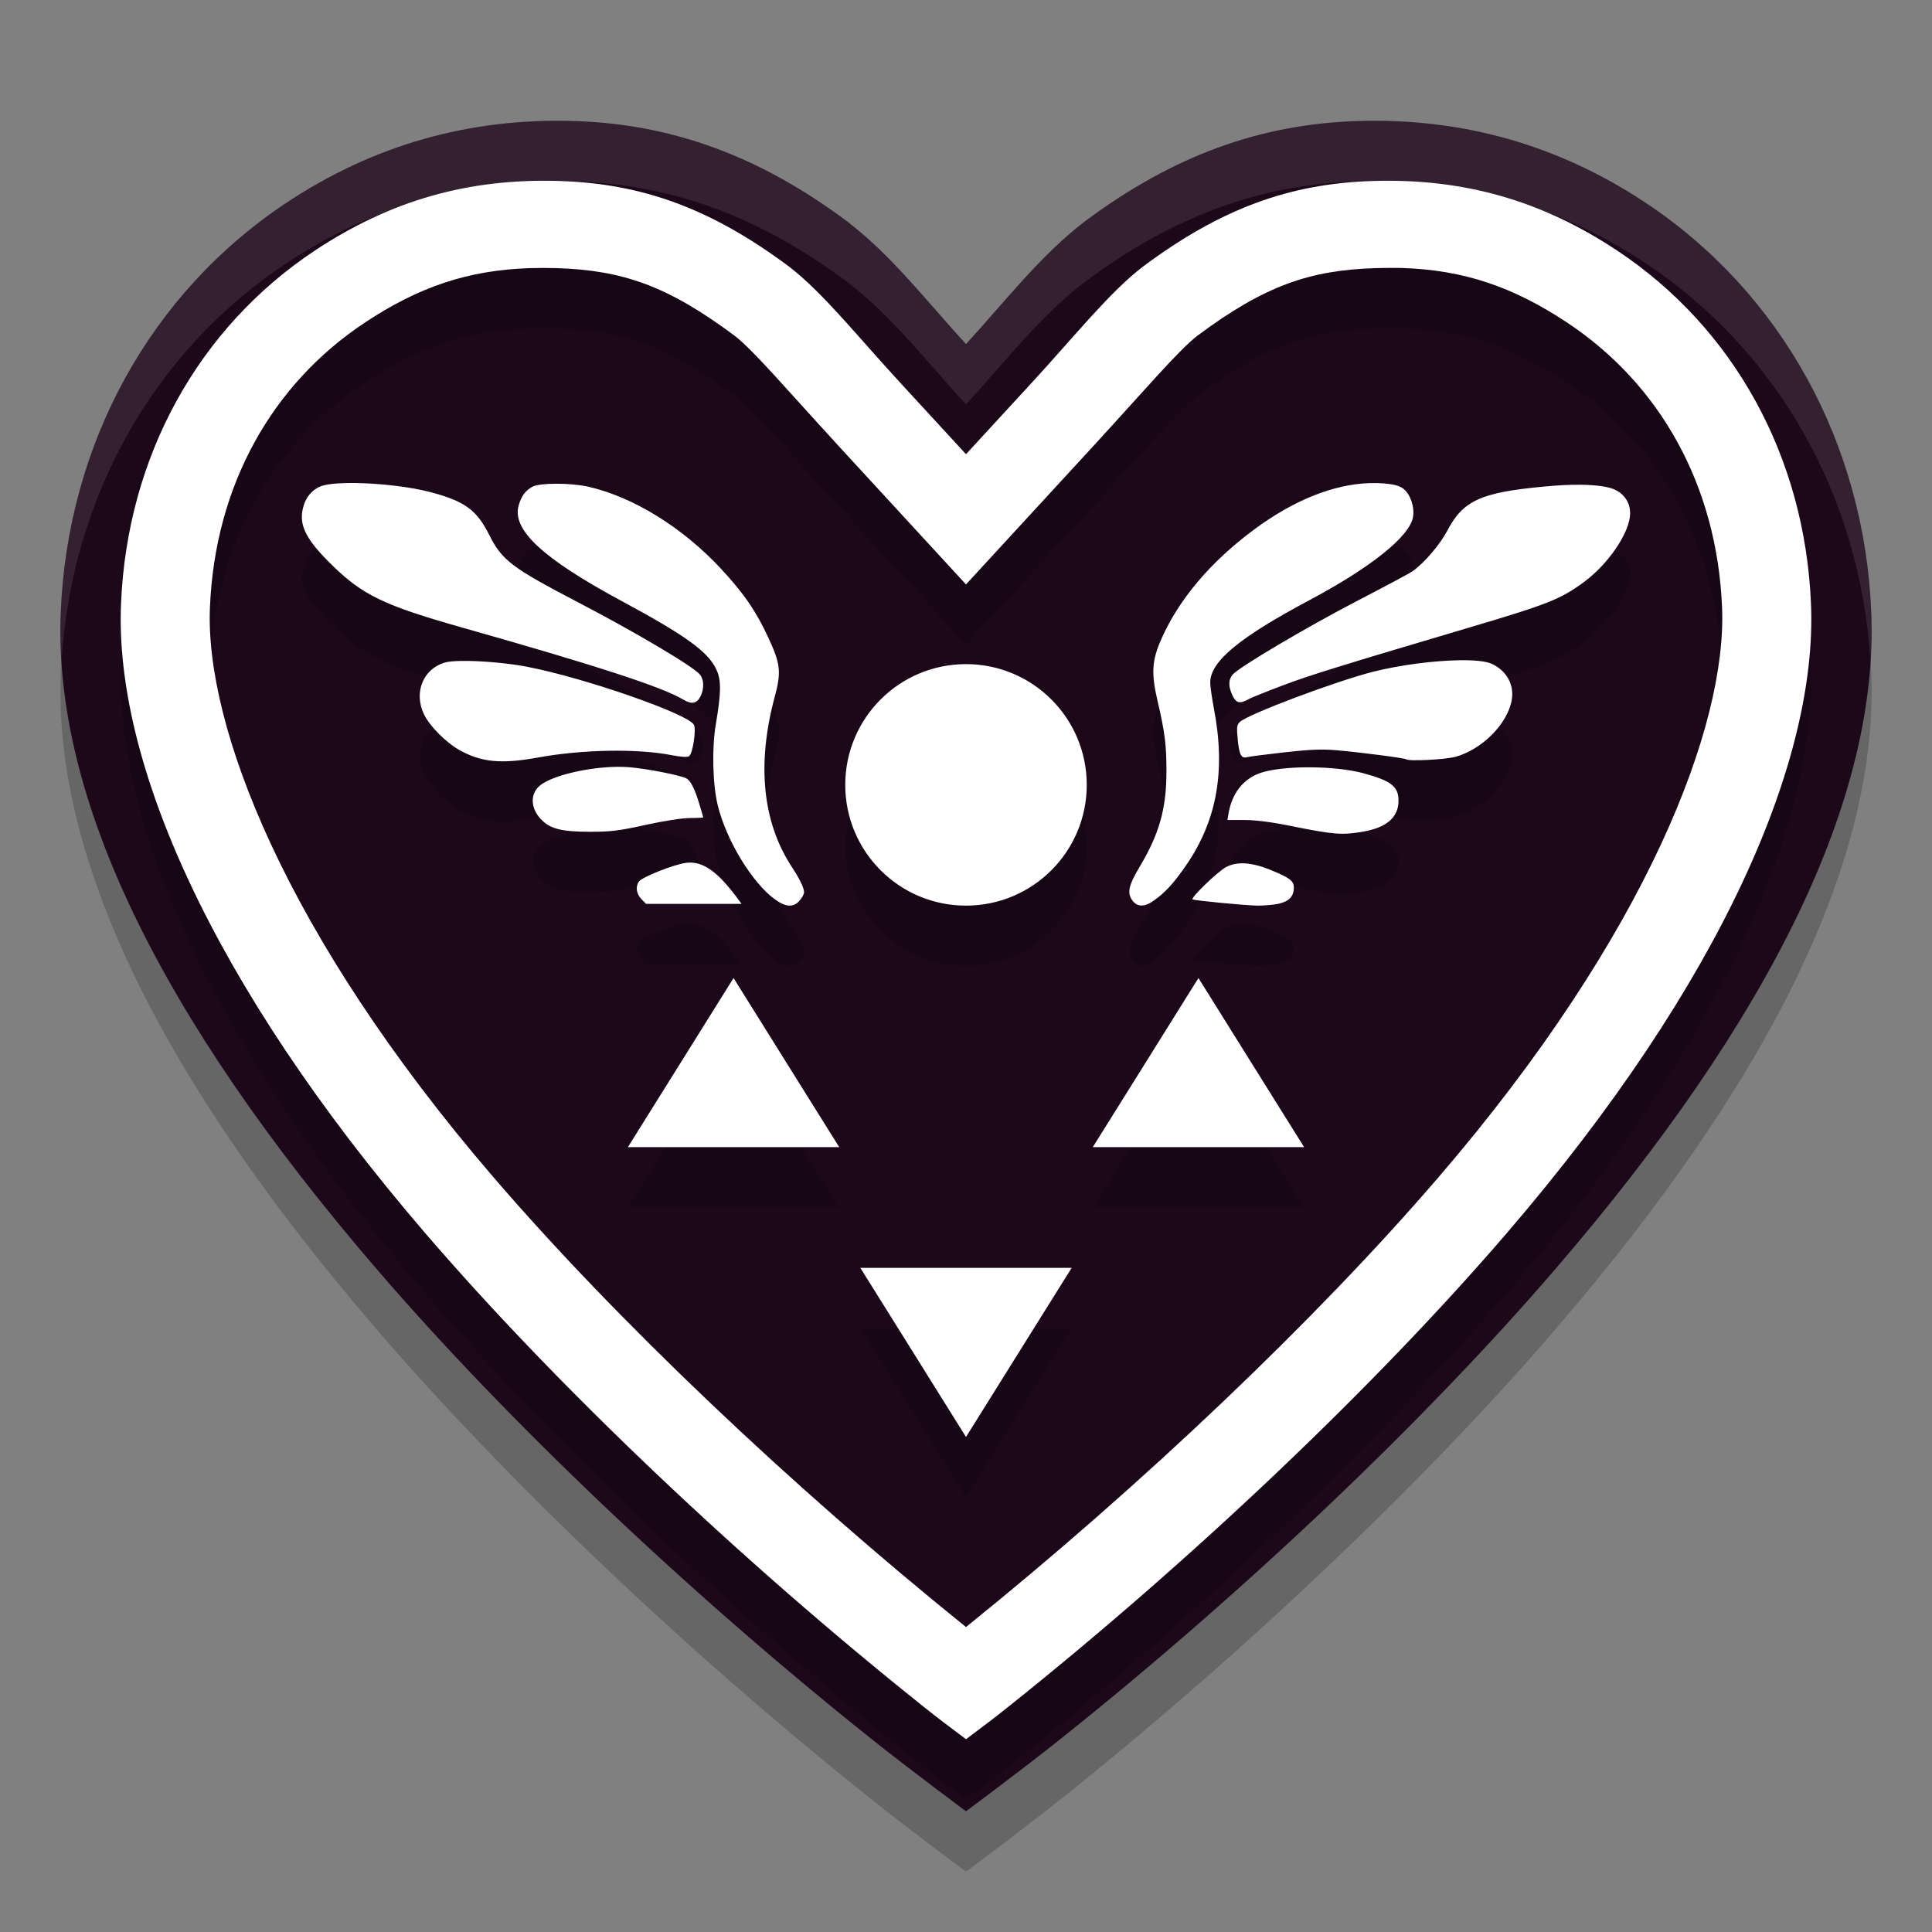 <svg xmlns="http://www.w3.org/2000/svg" width="32" height="32" version="1.1">
 <rect width="100%" height="100%" fill="#808080" stroke="none"/>
 <path style="opacity:0.2" d="M 9.521,3.005 C 7.78,2.949 6.187,3.401 4.743,4.359 2.493,5.853 1.119,8.346 1.006,11.145 0.883,14.193 2.627,17.82 6.232,22.012 8.405,24.54 11.393,27.377 14.432,29.801 15.099,30.333 16,31 16,31 c 0,0 0.901,-0.667 1.568,-1.199 3.039,-2.424 6.027,-5.261 8.2,-7.789 3.605,-4.192 5.349,-7.82 5.226,-10.868 C 30.881,8.346 29.507,5.853 27.257,4.359 25.813,3.401 24.22,2.949 22.479,3.005 20.858,3.056 19.408,3.591 17.964,4.671 17.223,5.239 16.637,6.007 16,6.699 15.363,6.007 14.777,5.239 14.036,4.671 12.592,3.591 11.142,3.056 9.521,3.005 Z"/>
 <path style="fill:#1d081b" d="M 9.521,2.005 C 7.78,1.949 6.187,2.401 4.743,3.359 2.493,4.853 1.119,7.346 1.006,10.145 0.883,13.193 2.627,16.82 6.232,21.012 8.405,23.54 11.393,26.377 14.432,28.801 15.099,29.333 16,30 16,30 c 0,0 0.901,-0.667 1.568,-1.199 3.039,-2.424 6.027,-5.261 8.2,-7.789 3.605,-4.192 5.349,-7.82 5.226,-10.868 C 30.881,7.346 29.507,4.853 27.257,3.359 25.813,2.401 24.22,1.949 22.479,2.005 20.858,2.056 19.408,2.591 17.964,3.671 17.223,4.239 16.637,5.007 16,5.699 15.363,5.007 14.777,4.239 14.036,3.671 12.592,2.591 11.142,2.056 9.521,2.005 Z"/>
 <path style="opacity:0.2" d="M 9.27,3.998 C 7.761,3.95 6.466,4.32 5.215,5.15 3.293,6.426 2.103,8.553 2.004,11.012 c -0.104,2.56 1.447,6.236 5.047,10.422 2.163,2.516 5.194,5.4 8.26,7.846 0.285,0.227 0.401,0.308 0.689,0.527 0.289,-0.219 0.405,-0.3 0.689,-0.527 3.066,-2.445 6.096,-5.33 8.26,-7.846 3.6,-4.186 5.151,-7.862 5.047,-10.422 C 29.897,8.553 28.707,6.426 26.785,5.15 25.534,4.32 24.239,3.95 22.73,3.998 21.364,4.041 20.223,4.451 18.928,5.418 18.376,5.842 17.811,6.555 17.094,7.334 L 16,8.523 14.906,7.334 C 14.189,6.555 13.624,5.842 13.072,5.418 11.777,4.451 10.636,4.041 9.27,3.998 Z M 23.229,5.439 c 1.018,0.033 1.834,0.31 2.732,0.906 1.525,1.012 2.48,2.686 2.562,4.723 0.079,1.939 -1.226,5.394 -4.701,9.436 C 21.796,22.86 18.911,25.603 16,27.949 13.089,25.603 10.204,22.86 8.178,20.504 4.703,16.463 3.398,13.007 3.477,11.068 3.559,9.031 4.514,7.358 6.039,6.346 6.938,5.749 7.755,5.475 8.773,5.441 c 0.145,-0.005 0.293,-0.005 0.447,0 1.088,0.034 1.832,0.289 2.947,1.119 0.306,0.236 0.888,0.918 1.645,1.74 h -0.002 L 16,10.68 18.189,8.301 h -0.002 c 0.757,-0.822 1.339,-1.504 1.645,-1.74 1.115,-0.83 1.859,-1.085 2.947,-1.119 0.155,-0.005 0.304,-0.007 0.449,-0.002 z M 5.867,9 c -0.058,-6.009e-4 -0.113,3.384e-4 -0.166,0.002 -0.14,0.004 -0.259,0.016 -0.34,0.037 -0.156,0.041 -0.276,0.16 -0.328,0.324 -0.098,0.307 0.01,0.544 0.436,0.967 0.527,0.524 0.876,0.694 2.199,1.068 2.203,0.623 3.293,0.978 3.643,1.186 0.148,0.088 0.231,0.073 0.293,-0.053 0.062,-0.125 0.057,-0.272 -0.01,-0.357 C 11.491,12.043 10.534,11.476 9.576,10.977 8.478,10.404 8.313,10.28 8.104,9.861 7.895,9.446 7.701,9.303 7.133,9.152 6.787,9.06 6.272,9.004 5.867,9 Z m 16.814,0.002 c -0.596,0.02 -1.253,0.282 -1.908,0.768 -0.725,0.537 -1.25,1.16 -1.541,1.822 -0.154,0.35 -0.167,0.56 -0.061,1.016 0.123,0.527 0.148,0.731 0.148,1.166 -1.9e-5,0.618 -0.116,1.032 -0.441,1.578 -0.185,0.311 -0.214,0.438 -0.125,0.561 0.083,0.114 0.205,0.115 0.363,0 0.189,-0.136 0.32,-0.279 0.521,-0.57 0.519,-0.75 0.666,-1.574 0.467,-2.611 -0.034,-0.176 -0.061,-0.368 -0.061,-0.424 0,-0.349 0.473,-0.743 1.639,-1.363 1.023,-0.544 1.665,-1.059 1.721,-1.379 0.029,-0.165 -0.042,-0.376 -0.156,-0.467 -0.062,-0.05 -0.156,-0.076 -0.314,-0.09 -0.083,-0.007 -0.167,-0.009 -0.252,-0.006 z M 9.221,9.012 C 9.038,9.012 8.875,9.029 8.818,9.062 8.701,9.128 8.637,9.213 8.592,9.367 8.472,9.771 8.984,10.248 10.293,10.953 c 1.059,0.57 1.431,0.839 1.57,1.131 0.085,0.178 0.084,0.381 -0.008,0.92 -0.066,0.387 -0.052,0.984 0.031,1.33 0.141,0.583 0.574,1.294 0.951,1.564 0.178,0.127 0.3,0.134 0.404,0.021 v -0.002 c 0.043,-0.046 0.076,-0.109 0.076,-0.139 0,-0.071 -0.074,-0.223 -0.203,-0.42 -0.487,-0.739 -0.584,-1.705 -0.283,-2.818 0.111,-0.412 0.096,-0.544 -0.107,-0.982 C 12.522,11.121 12.315,10.82 11.932,10.41 11.297,9.731 10.492,9.234 9.748,9.062 9.608,9.03 9.404,9.012 9.221,9.012 Z m 16.943,0.018 c -0.172,-0.001 -0.369,0.009 -0.588,0.029 -1.049,0.098 -1.343,0.232 -1.605,0.732 -0.119,0.227 -0.378,0.53 -0.57,0.668 -0.052,0.037 -0.463,0.256 -0.914,0.49 -0.851,0.441 -1.976,1.108 -2.072,1.227 -0.069,0.086 -0.07,0.191 -0.002,0.34 0.059,0.129 0.12,0.146 0.264,0.068 v -0.002 c 0.051,-0.027 0.307,-0.13 0.572,-0.23 0.439,-0.166 0.912,-0.313 3.098,-0.961 1.301,-0.386 1.509,-0.468 1.896,-0.756 0.38,-0.282 0.716,-0.762 0.754,-1.076 0.023,-0.187 -0.061,-0.348 -0.227,-0.438 -0.108,-0.059 -0.319,-0.09 -0.605,-0.092 z m -2.002,2.906 c -0.41,0.007 -0.957,0.075 -1.406,0.188 -0.616,0.154 -2.082,0.705 -2.219,0.834 -0.052,0.049 -0.056,0.084 -0.037,0.285 0.024,0.259 0.06,0.327 0.156,0.299 0.036,-0.01 0.314,-0.046 0.617,-0.08 0.434,-0.049 0.622,-0.056 0.883,-0.033 0.396,0.035 1.114,0.13 1.133,0.148 0.035,0.035 0.64,0.006 0.807,-0.039 v 0.002 c 0.449,-0.121 0.872,-0.546 0.943,-0.943 0.046,-0.254 -0.089,-0.495 -0.338,-0.604 -0.098,-0.043 -0.293,-0.061 -0.539,-0.057 z m -16.527,0.012 c -0.118,0.002 -0.211,0.01 -0.264,0.025 -0.359,0.103 -0.52,0.49 -0.354,0.85 0.09,0.195 0.365,0.474 0.594,0.602 0.363,0.202 0.689,0.234 1.299,0.123 0.735,-0.134 1.642,-0.15 2.217,-0.039 0.167,0.032 0.264,0.037 0.289,0.016 0.06,-0.052 0.118,-0.439 0.078,-0.518 -0.093,-0.182 -1.822,-0.783 -2.777,-0.965 -0.28,-0.053 -0.664,-0.089 -0.957,-0.094 -0.044,-7.5e-4 -0.086,-6.04e-4 -0.125,0 z M 16,12 c -1.105,0 -2,0.895 -2,2 0,1.105 0.895,2 2,2 1.105,0 2,-0.895 2,-2 0,-1.105 -0.895,-2 -2,-2 z m -5.777,1.701 c -0.473,0.004 -1.063,0.139 -1.273,0.305 -0.171,0.135 -0.166,0.378 0.01,0.562 0.152,0.159 0.333,0.206 0.805,0.209 0.343,0 0.478,-0.015 0.926,-0.113 0.308,-0.068 0.614,-0.115 0.742,-0.115 0.12,0 0.217,-0.006 0.217,-0.008 -3.11e-4,-0.007 -0.029,-0.102 -0.062,-0.215 -0.079,-0.263 -0.144,-0.393 -0.217,-0.434 -0.091,-0.051 -0.655,-0.161 -0.951,-0.186 -0.061,-0.005 -0.128,-0.006 -0.195,-0.006 z m 11.453,0.008 c -0.326,-6e-5 -0.636,0.033 -0.812,0.098 -0.278,0.103 -0.458,0.336 -0.516,0.668 l -0.018,0.107 h 0.283 c 0.185,0 0.451,0.034 0.764,0.098 0.714,0.145 0.847,0.155 1.188,0.098 0.399,-0.067 0.6,-0.238 0.6,-0.516 0,-0.234 -0.121,-0.33 -0.582,-0.455 -0.24,-0.065 -0.581,-0.098 -0.906,-0.098 z m -10.246,1.578 c -0.025,-2.2e-5 -0.051,0.002 -0.076,0.006 -0.2,0.028 -0.717,0.234 -0.77,0.307 -0.062,0.086 -0.045,0.203 0.039,0.291 l 0.078,0.08 h 0.791 0.791 l -0.1,-0.133 c -0.29,-0.384 -0.515,-0.551 -0.754,-0.551 z m 9.115,0.012 c -0.086,0.004 -0.163,0.024 -0.232,0.061 -0.142,0.074 -0.607,0.522 -0.559,0.539 0.058,0.02 0.871,0.097 1.068,0.102 0.107,0 0.268,-0.011 0.355,-0.031 0.175,-0.04 0.252,-0.122 0.252,-0.268 0,-0.112 -0.067,-0.163 -0.393,-0.295 -0.173,-0.07 -0.325,-0.107 -0.455,-0.107 -0.013,-6.5e-5 -0.025,-5.93e-4 -0.037,0 z m -8.395,1.9 -0.875,1.4 L 10.4,20 h 1.75 1.75 l -0.875,-1.4 z m 7.699,0 -0.875,1.4 L 18.1,20 h 1.75 1.75 l -0.875,-1.4 z M 14.25,22 15.125,23.4 16,24.801 16.875,23.4 17.75,22 H 16 Z"/>
 <path style="fill:#ffffff" d="M 9.27 2.998 C 7.761 2.95 6.466 3.32 5.215 4.15 C 3.293 5.426 2.103 7.553 2.004 10.012 C 1.9 12.572 3.451 16.247 7.051 20.434 C 9.214 22.949 12.245 25.834 15.311 28.279 C 15.595 28.506 15.711 28.588 16 28.807 C 16.289 28.588 16.405 28.506 16.689 28.279 C 19.755 25.834 22.786 22.949 24.949 20.434 C 28.549 16.247 30.1 12.572 29.996 10.012 C 29.897 7.553 28.707 5.426 26.785 4.15 C 25.534 3.32 24.239 2.95 22.73 2.998 C 21.364 3.041 20.223 3.451 18.928 4.418 C 18.376 4.842 17.811 5.555 17.094 6.334 L 16 7.523 L 14.906 6.334 C 14.189 5.555 13.624 4.842 13.072 4.418 C 11.777 3.451 10.636 3.041 9.27 2.998 z M 23.229 4.439 C 24.247 4.473 25.062 4.749 25.961 5.346 C 27.486 6.358 28.441 8.031 28.523 10.068 C 28.602 12.007 27.297 15.463 23.822 19.504 C 21.796 21.86 18.911 24.603 16 26.949 C 13.089 24.603 10.204 21.86 8.178 19.504 C 4.703 15.463 3.398 12.007 3.477 10.068 C 3.559 8.031 4.514 6.358 6.039 5.346 C 6.938 4.749 7.755 4.475 8.773 4.441 C 8.919 4.437 9.066 4.437 9.221 4.441 C 10.309 4.476 11.053 4.73 12.168 5.561 C 12.474 5.796 13.056 6.479 13.812 7.301 L 13.811 7.301 L 16 9.68 L 18.189 7.301 L 18.188 7.301 C 18.944 6.479 19.526 5.796 19.832 5.561 C 20.947 4.73 21.691 4.476 22.779 4.441 C 22.934 4.437 23.083 4.435 23.229 4.439 z M 5.867 8 C 5.809 7.999 5.754 8 5.701 8.002 C 5.561 8.006 5.442 8.018 5.361 8.039 C 5.206 8.08 5.086 8.199 5.033 8.363 C 4.935 8.67 5.043 8.907 5.469 9.33 C 5.996 9.854 6.345 10.024 7.668 10.398 C 9.871 11.022 10.961 11.376 11.311 11.584 C 11.458 11.672 11.541 11.657 11.604 11.531 C 11.665 11.406 11.661 11.259 11.594 11.174 C 11.491 11.043 10.534 10.476 9.576 9.977 C 8.478 9.404 8.313 9.28 8.104 8.861 C 7.895 8.446 7.701 8.303 7.133 8.152 C 6.787 8.06 6.272 8.004 5.867 8 z M 22.682 8.002 C 22.085 8.022 21.429 8.284 20.773 8.77 C 20.048 9.307 19.523 9.93 19.232 10.592 C 19.079 10.941 19.066 11.152 19.172 11.607 C 19.295 12.134 19.32 12.338 19.32 12.773 C 19.32 13.391 19.204 13.806 18.879 14.352 C 18.693 14.663 18.665 14.79 18.754 14.912 C 18.837 15.026 18.959 15.027 19.117 14.912 C 19.306 14.776 19.437 14.633 19.639 14.342 C 20.158 13.591 20.305 12.768 20.105 11.73 C 20.072 11.554 20.045 11.362 20.045 11.307 C 20.045 10.958 20.518 10.564 21.684 9.943 C 22.706 9.399 23.349 8.885 23.404 8.564 C 23.433 8.4 23.362 8.189 23.248 8.098 C 23.186 8.047 23.092 8.022 22.934 8.008 C 22.851 8.001 22.767 7.999 22.682 8.002 z M 9.221 8.012 C 9.038 8.012 8.875 8.029 8.818 8.062 C 8.701 8.128 8.637 8.213 8.592 8.367 C 8.472 8.771 8.984 9.248 10.293 9.953 C 11.352 10.523 11.724 10.792 11.863 11.084 C 11.948 11.262 11.947 11.464 11.855 12.004 C 11.79 12.391 11.803 12.988 11.887 13.334 C 12.028 13.917 12.461 14.628 12.838 14.898 C 13.016 15.026 13.138 15.033 13.242 14.92 L 13.242 14.918 C 13.285 14.872 13.318 14.809 13.318 14.779 C 13.318 14.708 13.245 14.556 13.115 14.359 C 12.629 13.62 12.532 12.655 12.832 11.541 C 12.943 11.129 12.928 10.997 12.725 10.559 C 12.522 10.121 12.315 9.82 11.932 9.41 C 11.297 8.731 10.492 8.234 9.748 8.062 C 9.608 8.03 9.404 8.012 9.221 8.012 z M 26.164 8.029 C 25.992 8.028 25.795 8.038 25.576 8.059 C 24.527 8.156 24.233 8.29 23.971 8.791 C 23.852 9.018 23.593 9.322 23.4 9.459 C 23.349 9.496 22.937 9.715 22.486 9.949 C 21.636 10.39 20.51 11.057 20.414 11.176 C 20.345 11.262 20.344 11.366 20.412 11.516 C 20.471 11.645 20.532 11.662 20.676 11.584 L 20.676 11.582 C 20.726 11.555 20.983 11.452 21.248 11.352 C 21.687 11.186 22.16 11.039 24.346 10.391 C 25.647 10.005 25.854 9.923 26.242 9.635 C 26.623 9.352 26.958 8.873 26.996 8.559 C 27.019 8.371 26.935 8.211 26.77 8.121 C 26.661 8.062 26.45 8.031 26.164 8.029 z M 24.162 10.936 C 23.752 10.943 23.206 11.011 22.756 11.123 C 22.14 11.277 20.674 11.828 20.537 11.957 C 20.486 12.006 20.481 12.041 20.5 12.242 C 20.524 12.501 20.56 12.569 20.656 12.541 C 20.692 12.531 20.97 12.495 21.273 12.461 C 21.708 12.412 21.896 12.405 22.156 12.428 C 22.552 12.463 23.271 12.557 23.289 12.576 C 23.324 12.612 23.929 12.582 24.096 12.537 L 24.096 12.539 C 24.544 12.418 24.968 11.993 25.039 11.596 C 25.085 11.341 24.95 11.101 24.701 10.992 C 24.604 10.95 24.408 10.931 24.162 10.936 z M 7.635 10.947 C 7.517 10.949 7.423 10.958 7.371 10.973 C 7.012 11.075 6.851 11.463 7.018 11.822 C 7.108 12.018 7.382 12.296 7.611 12.424 C 7.974 12.626 8.3 12.658 8.91 12.547 C 9.645 12.413 10.552 12.396 11.127 12.508 C 11.293 12.54 11.391 12.545 11.416 12.523 C 11.476 12.471 11.534 12.084 11.494 12.006 C 11.401 11.824 9.672 11.223 8.717 11.041 C 8.437 10.988 8.053 10.952 7.76 10.947 C 7.716 10.947 7.674 10.947 7.635 10.947 z M 16 11 C 14.895 11 14 11.895 14 13 C 14 14.105 14.895 15 16 15 C 17.105 15 18 14.105 18 13 C 18 11.895 17.105 11 16 11 z M 10.223 12.701 C 9.75 12.706 9.16 12.84 8.949 13.006 C 8.778 13.141 8.783 13.384 8.959 13.568 C 9.111 13.728 9.292 13.775 9.764 13.777 C 10.107 13.777 10.242 13.763 10.689 13.664 C 10.998 13.596 11.303 13.549 11.432 13.549 C 11.551 13.549 11.649 13.542 11.648 13.541 C 11.648 13.534 11.62 13.439 11.586 13.326 C 11.507 13.063 11.441 12.933 11.369 12.893 C 11.278 12.842 10.714 12.731 10.418 12.707 C 10.357 12.702 10.29 12.701 10.223 12.701 z M 21.676 12.709 C 21.35 12.709 21.039 12.742 20.863 12.807 C 20.585 12.909 20.405 13.143 20.348 13.475 L 20.33 13.582 L 20.613 13.582 C 20.798 13.582 21.065 13.616 21.377 13.68 C 22.091 13.824 22.224 13.834 22.564 13.777 C 22.963 13.711 23.164 13.539 23.164 13.262 C 23.164 13.028 23.044 12.932 22.582 12.807 C 22.342 12.742 22.001 12.709 21.676 12.709 z M 11.43 14.287 C 11.405 14.287 11.379 14.289 11.354 14.293 C 11.153 14.321 10.636 14.527 10.584 14.6 C 10.522 14.685 10.539 14.802 10.623 14.891 L 10.701 14.971 L 11.492 14.971 L 12.283 14.971 L 12.184 14.838 C 11.893 14.454 11.668 14.287 11.43 14.287 z M 20.545 14.299 C 20.459 14.303 20.382 14.323 20.312 14.359 C 20.17 14.433 19.706 14.882 19.754 14.898 C 19.812 14.919 20.625 14.996 20.822 15 C 20.93 15 21.09 14.989 21.178 14.969 C 21.353 14.929 21.43 14.846 21.43 14.701 C 21.43 14.589 21.362 14.538 21.037 14.406 C 20.864 14.336 20.712 14.3 20.582 14.299 C 20.569 14.299 20.557 14.298 20.545 14.299 z M 12.15 16.199 L 11.275 17.6 L 10.4 19 L 12.15 19 L 13.9 19 L 13.025 17.6 L 12.15 16.199 z M 19.85 16.199 L 18.975 17.6 L 18.1 19 L 19.85 19 L 21.6 19 L 20.725 17.6 L 19.85 16.199 z M 14.25 21 L 15.125 22.4 L 16 23.801 L 16.875 22.4 L 17.75 21 L 16 21 L 14.25 21 z"/>
 <path style="fill:#ffffff;opacity:0.1" d="M 9.521 2.004 C 7.78 1.949 6.188 2.401 4.744 3.359 C 2.494 4.853 1.119 7.346 1.006 10.145 C 0.995 10.407 1.003 10.675 1.02 10.945 C 1.189 8.228 2.547 5.817 4.744 4.359 C 6.188 3.401 7.78 2.949 9.521 3.004 C 11.142 3.055 12.591 3.592 14.035 4.672 C 14.777 5.239 15.363 6.007 16 6.699 C 16.637 6.007 17.223 5.239 17.965 4.672 C 19.409 3.592 20.858 3.055 22.479 3.004 C 24.22 2.949 25.812 3.401 27.256 4.359 C 29.453 5.817 30.811 8.228 30.98 10.945 C 30.997 10.675 31.005 10.407 30.994 10.145 C 30.881 7.346 29.506 4.853 27.256 3.359 C 25.812 2.401 24.22 1.949 22.479 2.004 C 20.858 2.055 19.409 2.592 17.965 3.672 C 17.223 4.239 16.637 5.007 16 5.699 C 15.363 5.007 14.777 4.239 14.035 3.672 C 12.591 2.592 11.142 2.055 9.521 2.004 z"/>
</svg>
